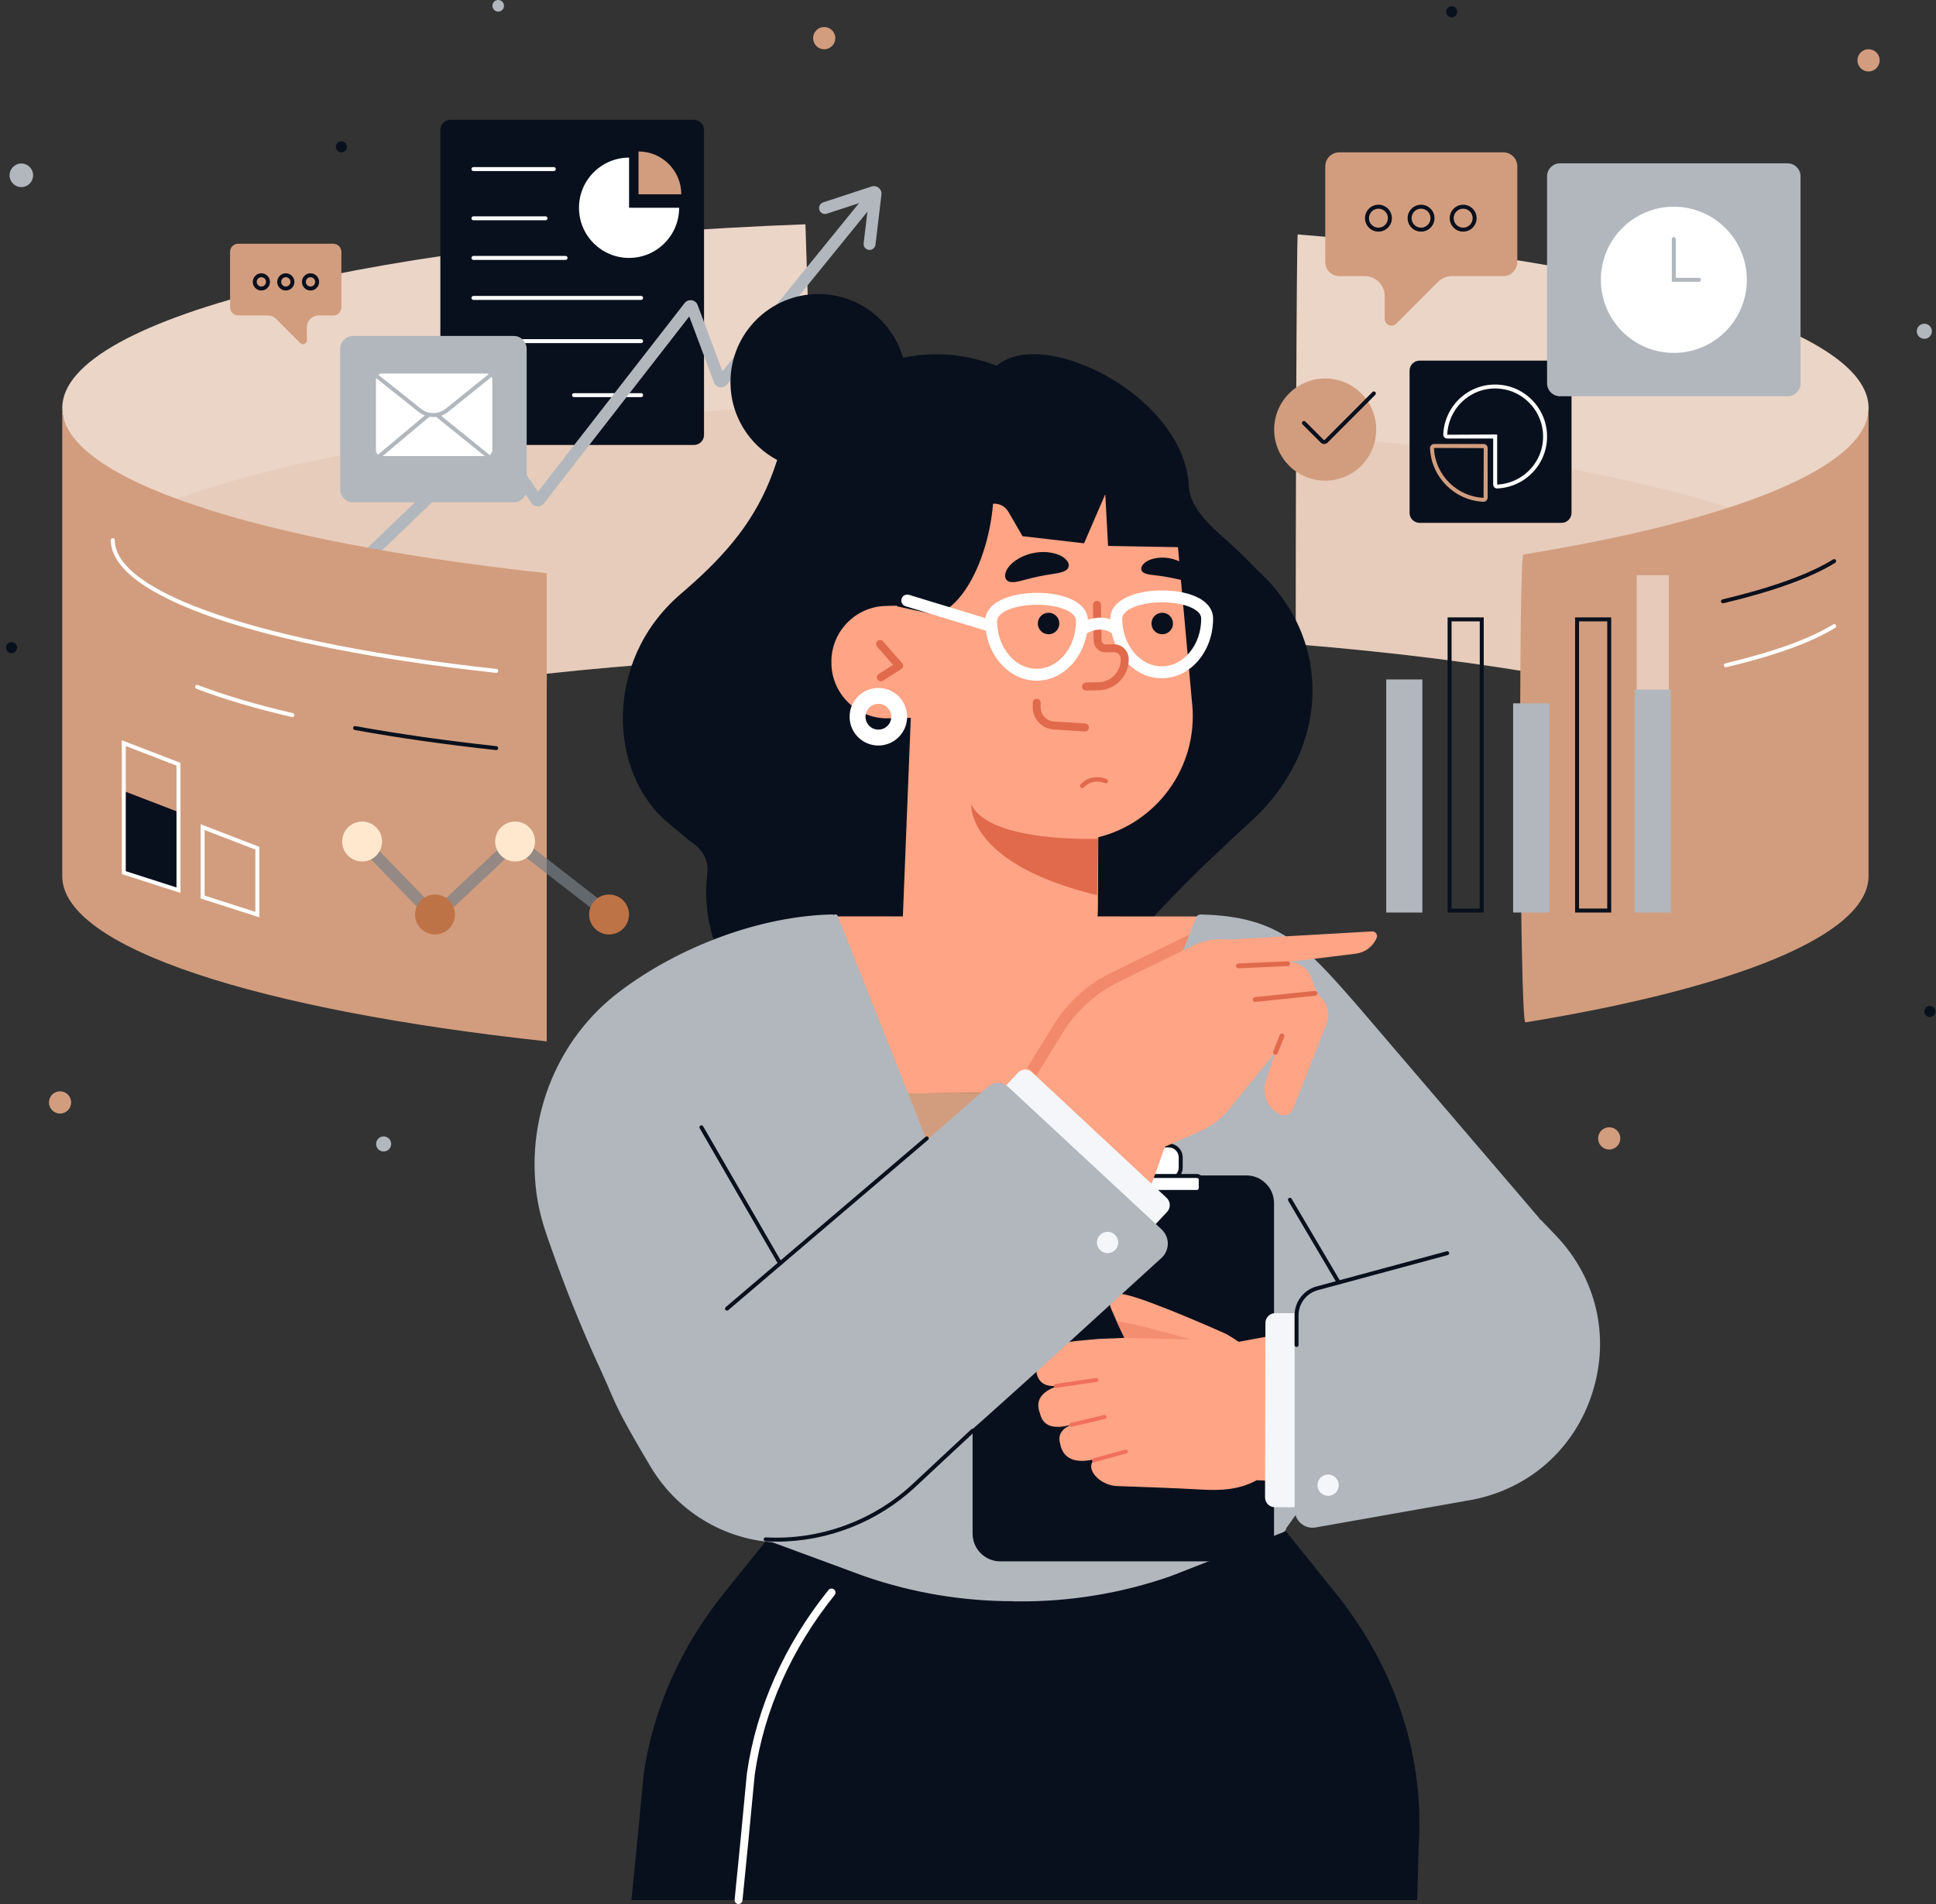 <svg width="305" height="300" viewBox="0 0 305 300" fill="none" xmlns="http://www.w3.org/2000/svg">
<rect x="0" y="0" width="305" height="300" fill="#333333" stroke="none"/>
<g clip-path="url(#clip0_191_8376)">
<path d="M128.937 103.194C128.625 91.264 126.914 35.34 126.889 35.34C60.328 37.805 9.809 49.817 9.809 64.269C9.809 75.58 41.302 116.119 86.138 107.586V106.147C99.324 104.721 113.728 103.707 128.944 103.194H128.937Z" fill="#EBD5C7"/>
<path opacity="0.15" d="M86.139 107.586V106.147C99.081 104.745 113.204 103.751 128.101 103.225C127.533 84.432 126.902 64.012 126.89 64.012C77.675 65.832 37.237 72.877 19.504 82.267C32.121 97.044 56.145 113.297 86.139 107.592V107.586Z" fill="#D29D7E"/>
<path d="M109.345 18.88H70.943C70.077 18.88 69.375 19.583 69.375 20.451V68.535C69.375 69.403 70.077 70.106 70.943 70.106H109.345C110.211 70.106 110.913 69.403 110.913 68.535V20.451C110.913 19.583 110.211 18.88 109.345 18.88Z" fill="#09101D"/>
<path d="M99.104 32.737V24.836C94.744 24.836 91.215 28.371 91.215 32.737C91.215 37.104 94.744 40.639 99.104 40.639C103.464 40.639 106.993 37.104 106.993 32.737H99.104Z" fill="white"/>
<path d="M107.333 30.617C107.333 26.888 104.317 23.867 100.594 23.867V30.617H107.333Z" fill="#D29D7E"/>
<path d="M87.247 26.951H74.586C74.411 26.951 74.273 26.813 74.273 26.638C74.273 26.463 74.411 26.325 74.586 26.325H87.247C87.422 26.325 87.559 26.463 87.559 26.638C87.559 26.813 87.422 26.951 87.247 26.951Z" fill="white"/>
<path d="M101.002 62.573H90.433C90.258 62.573 90.121 62.436 90.121 62.261C90.121 62.085 90.258 61.948 90.433 61.948H101.002C101.177 61.948 101.314 62.085 101.314 62.261C101.314 62.436 101.177 62.573 101.002 62.573Z" fill="white"/>
<path d="M85.942 34.708H74.586C74.411 34.708 74.273 34.571 74.273 34.395C74.273 34.22 74.411 34.083 74.586 34.083H85.942C86.116 34.083 86.254 34.22 86.254 34.395C86.254 34.571 86.116 34.708 85.942 34.708Z" fill="white"/>
<path d="M89.102 40.952H74.586C74.411 40.952 74.273 40.815 74.273 40.639C74.273 40.464 74.411 40.327 74.586 40.327H89.102C89.277 40.327 89.414 40.464 89.414 40.639C89.414 40.815 89.277 40.952 89.102 40.952Z" fill="white"/>
<path d="M101.001 47.252H74.586C74.411 47.252 74.273 47.114 74.273 46.939C74.273 46.764 74.411 46.627 74.586 46.627H101.001C101.176 46.627 101.314 46.764 101.314 46.939C101.314 47.114 101.176 47.252 101.001 47.252Z" fill="white"/>
<path d="M101.001 54.065H74.586C74.411 54.065 74.273 53.927 74.273 53.752C74.273 53.577 74.411 53.439 74.586 53.439H101.001C101.176 53.439 101.314 53.577 101.314 53.752C101.314 53.927 101.176 54.065 101.001 54.065Z" fill="white"/>
<path d="M47.692 98.358C47.448 98.358 47.198 98.264 47.017 98.07C46.661 97.695 46.674 97.101 47.042 96.744L76.725 68.254C76.981 68.01 77.318 67.891 77.674 67.928C78.024 67.966 78.336 68.147 78.536 68.435L84.757 77.457L107.85 47.759C108.118 47.415 108.543 47.246 108.974 47.308C109.399 47.371 109.761 47.665 109.911 48.072L113.815 58.488L135.77 31.468C136.095 31.067 136.689 31.005 137.088 31.33C137.488 31.655 137.551 32.25 137.226 32.65L114.527 60.59C114.258 60.922 113.827 61.084 113.403 61.015C112.978 60.947 112.628 60.653 112.478 60.252L108.587 49.861L85.669 79.333C85.438 79.634 85.063 79.802 84.688 79.796C84.307 79.784 83.951 79.59 83.739 79.277L77.443 70.149L48.335 98.089C48.154 98.264 47.923 98.352 47.686 98.352L47.692 98.358Z" fill="#B1B7BD"/>
<path d="M136.99 39.382C136.953 39.382 136.915 39.382 136.878 39.376C136.366 39.313 135.997 38.85 136.06 38.331L136.878 31.499L130.263 33.67C129.77 33.833 129.245 33.564 129.083 33.069C128.92 32.575 129.189 32.05 129.682 31.887L137.303 29.385C137.69 29.253 138.115 29.334 138.433 29.597C138.752 29.86 138.914 30.26 138.864 30.667L137.921 38.556C137.865 39.032 137.459 39.382 136.99 39.382Z" fill="#B1B7BD"/>
<path d="M80.936 53.245H55.626C54.674 53.245 53.902 54.018 53.902 54.971V77.099C53.902 78.053 54.674 78.826 55.626 78.826H80.936C81.888 78.826 82.66 78.053 82.66 77.099V54.971C82.66 54.018 81.888 53.245 80.936 53.245Z" fill="#B1B7BD"/>
<path d="M80.934 79.139H55.63C54.506 79.139 53.594 78.226 53.594 77.1V54.972C53.594 53.846 54.506 52.932 55.63 52.932H80.934C82.058 52.932 82.97 53.846 82.97 54.972V77.1C82.97 78.226 82.058 79.139 80.934 79.139ZM55.63 53.558C54.849 53.558 54.218 54.19 54.218 54.972V77.1C54.218 77.882 54.849 78.513 55.63 78.513H80.934C81.714 78.513 82.345 77.882 82.345 77.1V54.972C82.345 54.19 81.714 53.558 80.934 53.558H55.63Z" fill="#B1B7BD"/>
<path d="M60.17 58.856H76.616C77.141 58.856 77.559 59.282 77.559 59.801V70.912C77.559 71.438 77.135 71.857 76.616 71.857H60.17C59.645 71.857 59.227 71.431 59.227 70.912V59.801C59.227 59.276 59.651 58.856 60.17 58.856Z" fill="white"/>
<path d="M59.225 72.632C59.138 72.632 59.044 72.595 58.988 72.52C58.876 72.388 58.894 72.188 59.025 72.082L67.957 64.593C68.07 64.499 68.239 64.493 68.351 64.593L77.521 71.994C77.652 72.101 77.677 72.301 77.57 72.432C77.464 72.564 77.264 72.589 77.133 72.482L68.164 65.244L59.425 72.57C59.369 72.62 59.294 72.645 59.225 72.645V72.632Z" fill="#B1B7BD"/>
<path d="M59.227 59.144L66.116 64.637C67.378 65.644 69.171 65.638 70.426 64.624L77.328 59.069" fill="white"/>
<path d="M68.264 65.713C67.44 65.713 66.609 65.438 65.922 64.887L59.032 59.395C58.895 59.288 58.876 59.088 58.982 58.957C59.088 58.819 59.288 58.8 59.419 58.907L66.309 64.399C67.465 65.319 69.076 65.319 70.232 64.387L77.134 58.831C77.265 58.725 77.465 58.744 77.571 58.882C77.677 59.019 77.659 59.213 77.521 59.319L70.619 64.875C69.926 65.432 69.095 65.713 68.258 65.713H68.264Z" fill="#B1B7BD"/>
<path d="M294.38 64.268C294.38 51.856 257.127 41.245 204.452 36.935C204.24 36.916 204.121 86.546 204.134 101.511C219.612 102.762 233.766 104.564 246.046 106.791C275.447 99.377 294.38 73.039 294.38 64.268Z" fill="#EBD5C7"/>
<path opacity="0.15" d="M282.995 84.169C268.116 76.974 239.746 71.256 204.448 68.366C204.323 68.353 204.236 84.732 204.18 101.511C219.639 102.762 233.774 104.564 246.042 106.785C261.808 102.806 274.556 93.397 282.995 84.162V84.169Z" fill="#D29D7E"/>
<path d="M246.015 56.823H223.634C222.768 56.823 222.066 57.526 222.066 58.393V80.809C222.066 81.676 222.768 82.379 223.634 82.379H246.015C246.88 82.379 247.582 81.676 247.582 80.809V58.393C247.582 57.526 246.88 56.823 246.015 56.823Z" fill="#09101D"/>
<path d="M235.839 76.961C235.683 76.961 235.539 76.898 235.426 76.792C235.308 76.679 235.239 76.517 235.239 76.354V69.091H227.975C227.812 69.091 227.656 69.022 227.544 68.909C227.431 68.79 227.375 68.64 227.375 68.478C227.456 66.213 228.487 64.061 230.205 62.578C231.941 61.077 234.171 60.389 236.476 60.639C240.23 61.052 243.259 64.086 243.672 67.846C243.928 70.154 243.241 72.382 241.741 74.121C240.261 75.841 238.119 76.873 235.857 76.961C235.851 76.961 235.839 76.961 235.832 76.961H235.839ZM235.551 68.465H235.864V76.354C237.925 76.26 239.905 75.303 241.273 73.714C242.66 72.106 243.29 70.048 243.053 67.915C242.672 64.442 239.88 61.646 236.413 61.258C234.283 61.02 232.222 61.658 230.617 63.047C229.03 64.417 228.081 66.407 228.006 68.496L235.551 68.459V68.465Z" fill="white"/>
<path d="M233.724 79.057C233.724 79.057 233.706 79.057 233.699 79.057C229.171 78.869 225.473 75.172 225.286 70.636C225.279 70.461 225.342 70.292 225.467 70.161C225.592 70.029 225.767 69.954 225.941 69.954H233.718C234.08 69.954 234.368 70.248 234.368 70.605V78.4C234.368 78.575 234.293 78.75 234.168 78.875C234.043 78.994 233.887 79.057 233.718 79.057H233.724ZM225.941 70.58L225.91 70.605C226.079 74.821 229.514 78.256 233.724 78.431L233.749 70.605L225.941 70.58Z" fill="#D29D7E"/>
<path d="M245.763 26.049H281.623C282.572 26.049 283.347 26.825 283.347 27.776V60.395C283.347 61.346 282.572 62.122 281.623 62.122H245.763C244.814 62.122 244.039 61.346 244.039 60.395V27.776C244.039 26.825 244.814 26.049 245.763 26.049Z" fill="#B1B7BD"/>
<path d="M281.623 62.435H245.763C244.639 62.435 243.727 61.521 243.727 60.395V27.776C243.727 26.65 244.639 25.736 245.763 25.736H281.623C282.747 25.736 283.659 26.65 283.659 27.776V60.395C283.659 61.521 282.747 62.435 281.623 62.435ZM245.763 26.362C244.982 26.362 244.351 26.994 244.351 27.776V60.395C244.351 61.177 244.982 61.809 245.763 61.809H281.623C282.403 61.809 283.034 61.177 283.034 60.395V27.776C283.034 26.994 282.403 26.362 281.623 26.362H245.763Z" fill="#B1B7BD"/>
<path d="M263.699 55.603C270.05 55.603 275.198 50.447 275.198 44.086C275.198 37.725 270.05 32.568 263.699 32.568C257.348 32.568 252.199 37.725 252.199 44.086C252.199 50.447 257.348 55.603 263.699 55.603Z" fill="white"/>
<path d="M267.649 44.399H263.383V37.667C263.383 37.492 263.52 37.355 263.695 37.355C263.87 37.355 264.007 37.492 264.007 37.667V43.773H267.649C267.824 43.773 267.961 43.911 267.961 44.086C267.961 44.261 267.824 44.399 267.649 44.399Z" fill="#B1B7BD"/>
<path d="M208.773 75.736C213.213 75.736 216.812 72.131 216.812 67.684C216.812 63.237 213.213 59.632 208.773 59.632C204.334 59.632 200.734 63.237 200.734 67.684C200.734 72.131 204.334 75.736 208.773 75.736Z" fill="#D29D7E"/>
<path d="M208.607 69.961C208.414 69.961 208.22 69.886 208.07 69.736L205.203 66.865C205.078 66.739 205.078 66.545 205.203 66.42C205.328 66.295 205.522 66.295 205.647 66.42L208.514 69.292C208.57 69.348 208.651 69.348 208.707 69.292L216.221 61.766C216.346 61.641 216.54 61.641 216.665 61.766C216.79 61.891 216.79 62.085 216.665 62.21L209.151 69.736C209.001 69.886 208.807 69.961 208.614 69.961H208.607Z" fill="#09101D"/>
<path d="M210.984 24.003C209.772 24.003 208.785 24.992 208.785 26.206V41.302C208.785 42.515 209.772 43.504 210.984 43.504H215.006C216.743 43.504 218.148 44.918 218.148 46.651V50.235C218.148 50.898 218.654 51.161 218.81 51.224C218.967 51.286 219.51 51.462 219.978 50.992L226.537 44.423C227.124 43.835 227.93 43.504 228.761 43.504H236.831C238.043 43.504 239.036 42.515 239.036 41.302V26.206C239.036 24.992 238.049 24.003 236.831 24.003H210.984Z" fill="#D29D7E"/>
<path d="M217.16 36.496C215.992 36.496 215.043 35.546 215.043 34.376C215.043 33.206 215.992 32.255 217.16 32.255C218.328 32.255 219.278 33.206 219.278 34.376C219.278 35.546 218.328 36.496 217.16 36.496ZM217.16 32.88C216.336 32.88 215.668 33.55 215.668 34.376C215.668 35.202 216.336 35.871 217.16 35.871C217.985 35.871 218.653 35.202 218.653 34.376C218.653 33.55 217.985 32.88 217.16 32.88Z" fill="#09101D"/>
<path d="M223.875 36.496C222.707 36.496 221.758 35.546 221.758 34.376C221.758 33.206 222.707 32.255 223.875 32.255C225.043 32.255 225.993 33.206 225.993 34.376C225.993 35.546 225.043 36.496 223.875 36.496ZM223.875 32.88C223.051 32.88 222.382 33.55 222.382 34.376C222.382 35.202 223.051 35.871 223.875 35.871C224.7 35.871 225.368 35.202 225.368 34.376C225.368 33.55 224.7 32.88 223.875 32.88Z" fill="#09101D"/>
<path d="M230.508 36.496C229.34 36.496 228.391 35.546 228.391 34.376C228.391 33.206 229.34 32.255 230.508 32.255C231.676 32.255 232.626 33.206 232.626 34.376C232.626 35.546 231.676 36.496 230.508 36.496ZM230.508 32.88C229.684 32.88 229.015 33.55 229.015 34.376C229.015 35.202 229.684 35.871 230.508 35.871C231.333 35.871 232.001 35.202 232.001 34.376C232.001 33.55 231.333 32.88 230.508 32.88Z" fill="#09101D"/>
<path d="M37.52 38.399C36.815 38.399 36.246 38.974 36.246 39.675V48.428C36.246 49.134 36.821 49.704 37.52 49.704H42.199C42.68 49.704 43.148 49.898 43.486 50.242L47.289 54.052C47.564 54.327 47.877 54.221 47.964 54.189C48.051 54.152 48.345 54.002 48.345 53.614V51.537C48.345 50.53 49.163 49.71 50.169 49.71H52.505C53.211 49.71 53.779 49.134 53.779 48.434V39.681C53.779 38.974 53.205 38.405 52.505 38.405H37.514L37.52 38.399Z" fill="#D29D7E"/>
<path d="M48.918 45.775C48.168 45.775 47.562 45.162 47.562 44.418C47.562 43.673 48.175 43.06 48.918 43.06C49.661 43.06 50.273 43.673 50.273 44.418C50.273 45.162 49.661 45.775 48.918 45.775ZM48.918 43.679C48.512 43.679 48.187 44.011 48.187 44.411C48.187 44.812 48.518 45.143 48.918 45.143C49.318 45.143 49.649 44.812 49.649 44.411C49.649 44.011 49.318 43.679 48.918 43.679Z" fill="#09101D"/>
<path d="M45.027 45.775C44.278 45.775 43.672 45.162 43.672 44.418C43.672 43.673 44.284 43.06 45.027 43.06C45.771 43.06 46.383 43.673 46.383 44.418C46.383 45.162 45.771 45.775 45.027 45.775ZM45.027 43.679C44.621 43.679 44.297 44.011 44.297 44.411C44.297 44.812 44.628 45.143 45.027 45.143C45.427 45.143 45.758 44.812 45.758 44.411C45.758 44.011 45.427 43.679 45.027 43.679Z" fill="#09101D"/>
<path d="M41.176 45.775C40.426 45.775 39.82 45.162 39.82 44.418C39.82 43.673 40.432 43.06 41.176 43.06C41.919 43.06 42.531 43.673 42.531 44.418C42.531 45.162 41.919 45.775 41.176 45.775ZM41.176 43.679C40.77 43.679 40.445 44.011 40.445 44.411C40.445 44.812 40.776 45.143 41.176 45.143C41.575 45.143 41.907 44.812 41.907 44.411C41.907 44.011 41.575 43.679 41.176 43.679Z" fill="#09101D"/>
<path d="M131.596 6.011C131.596 6.975 130.815 7.763 129.847 7.763C128.878 7.763 128.098 6.981 128.098 6.011C128.098 5.042 128.878 4.26 129.847 4.26C130.815 4.26 131.596 5.042 131.596 6.011Z" fill="#D29D7E"/>
<path d="M9.46 175.453C10.426 175.453 11.209 174.668 11.209 173.701C11.209 172.733 10.426 171.949 9.46 171.949C8.494 171.949 7.711 172.733 7.711 173.701C7.711 174.668 8.494 175.453 9.46 175.453Z" fill="#D29D7E"/>
<path d="M255.267 179.369C255.267 180.332 254.487 181.121 253.518 181.121C252.55 181.121 251.77 180.339 251.77 179.369C251.77 178.399 252.55 177.617 253.518 177.617C254.487 177.617 255.267 178.399 255.267 179.369Z" fill="#D29D7E"/>
<path d="M296.123 9.508C296.123 10.472 295.342 11.26 294.374 11.26C293.406 11.26 292.625 10.478 292.625 9.508C292.625 8.538 293.406 7.756 294.374 7.756C295.342 7.756 296.123 8.538 296.123 9.508Z" fill="#D29D7E"/>
<path d="M304.038 52.2C304.038 52.681 303.644 53.075 303.164 53.075C302.683 53.075 302.289 52.681 302.289 52.2C302.289 51.718 302.683 51.324 303.164 51.324C303.644 51.324 304.038 51.718 304.038 52.2Z" fill="#B1B7BD"/>
<path d="M303.163 53.383C302.507 53.383 301.977 52.851 301.977 52.194C301.977 51.537 302.507 51.005 303.163 51.005C303.819 51.005 304.35 51.537 304.35 52.194C304.35 52.851 303.819 53.383 303.163 53.383ZM303.163 51.631C302.851 51.631 302.601 51.881 302.601 52.194C302.601 52.507 302.851 52.757 303.163 52.757C303.476 52.757 303.726 52.507 303.726 52.194C303.726 51.881 303.476 51.631 303.163 51.631Z" fill="#B1B7BD"/>
<path d="M61.307 180.244C61.307 180.726 60.914 181.12 60.433 181.12C59.952 181.12 59.559 180.726 59.559 180.244C59.559 179.762 59.952 179.368 60.433 179.368C60.914 179.368 61.307 179.762 61.307 180.244Z" fill="#B1B7BD"/>
<path d="M60.437 181.433C59.781 181.433 59.25 180.901 59.25 180.244C59.25 179.587 59.781 179.056 60.437 179.056C61.093 179.056 61.624 179.587 61.624 180.244C61.624 180.901 61.093 181.433 60.437 181.433ZM60.437 179.681C60.124 179.681 59.875 179.932 59.875 180.244C59.875 180.557 60.124 180.807 60.437 180.807C60.749 180.807 60.999 180.557 60.999 180.244C60.999 179.932 60.749 179.681 60.437 179.681Z" fill="#B1B7BD"/>
<path d="M3.363 29.165C4.215 29.165 4.906 28.473 4.906 27.619C4.906 26.766 4.215 26.074 3.363 26.074C2.511 26.074 1.82 26.766 1.82 27.619C1.82 28.473 2.511 29.165 3.363 29.165Z" fill="#B1B7BD"/>
<path d="M3.363 29.478C2.339 29.478 1.508 28.646 1.508 27.62C1.508 26.594 2.339 25.762 3.363 25.762C4.387 25.762 5.218 26.594 5.218 27.62C5.218 28.646 4.387 29.478 3.363 29.478ZM3.363 26.387C2.682 26.387 2.132 26.938 2.132 27.62C2.132 28.302 2.682 28.852 3.363 28.852C4.044 28.852 4.593 28.302 4.593 27.62C4.593 26.938 4.044 26.387 3.363 26.387Z" fill="#B1B7BD"/>
<path d="M78.49 0.312C78.821 0.312 79.09 0.581 79.09 0.912C79.09 1.244 78.821 1.513 78.49 1.513C78.159 1.513 77.891 1.244 77.891 0.912C77.891 0.581 78.159 0.312 78.49 0.312Z" fill="#B1B7BD"/>
<path d="M78.49 1.826C77.99 1.826 77.578 1.419 77.578 0.912C77.578 0.406 77.984 -0.001 78.49 -0.001C78.996 -0.001 79.402 0.406 79.402 0.912C79.402 1.419 78.996 1.826 78.49 1.826ZM78.49 0.625C78.334 0.625 78.203 0.756 78.203 0.912C78.203 1.069 78.334 1.2 78.49 1.2C78.646 1.2 78.777 1.069 78.777 0.912C78.777 0.756 78.646 0.625 78.49 0.625Z" fill="#B1B7BD"/>
<path d="M54.655 23.134C54.655 23.616 54.262 24.01 53.781 24.01C53.3 24.01 52.906 23.616 52.906 23.134C52.906 22.652 53.3 22.258 53.781 22.258C54.262 22.258 54.655 22.652 54.655 23.134Z" fill="#09101D"/>
<path d="M2.694 102.049C2.694 102.531 2.301 102.925 1.82 102.925C1.339 102.925 0.945 102.531 0.945 102.049C0.945 101.567 1.339 101.173 1.82 101.173C2.301 101.173 2.694 101.567 2.694 102.049Z" fill="#09101D"/>
<path d="M229.577 1.857C229.577 2.339 229.184 2.733 228.703 2.733C228.222 2.733 227.828 2.339 227.828 1.857C227.828 1.376 228.222 0.981 228.703 0.981C229.184 0.981 229.577 1.376 229.577 1.857Z" fill="#09101D"/>
<path d="M304.913 159.368C304.913 159.849 304.519 160.243 304.039 160.243C303.558 160.243 303.164 159.849 303.164 159.368C303.164 158.886 303.558 158.492 304.039 158.492C304.519 158.492 304.913 158.886 304.913 159.368Z" fill="#09101D"/>
<path d="M223.502 290.854C224.439 276.708 219.823 262.701 210.354 250.933L205.251 244.589L200.379 238.534L196.881 234.186L162.239 236.256L127.597 234.186L124.099 238.534L119.227 244.589L114.124 250.933C107.216 259.517 102.893 269.295 101.419 279.449C101.35 279.912 100.563 288.676 99.477 299.387H223.265L223.509 290.86L223.502 290.854Z" fill="#09101D"/>
<path d="M116.353 300C116.353 300 116.309 300 116.29 300C115.947 299.963 115.697 299.656 115.734 299.312C116.44 292.393 117.015 286.33 117.352 282.702C117.564 280.443 117.652 279.517 117.677 279.349C119.163 269.082 123.604 259.116 130.513 250.533C130.731 250.264 131.125 250.22 131.394 250.439C131.662 250.658 131.706 251.052 131.487 251.321C124.716 259.729 120.369 269.489 118.914 279.53C118.895 279.68 118.77 280.994 118.595 282.821C118.251 286.449 117.677 292.518 116.971 299.437C116.94 299.756 116.665 300 116.353 300Z" fill="white"/>
<path d="M206.528 105.284C205.648 99.16 202.537 93.829 197.996 89.738C196.947 88.643 195.953 87.655 195.042 86.785C191.862 83.757 187.515 80.723 187.29 76.575C186.528 62.28 164.266 51.363 157.083 57.594C156.889 57.763 150.768 54.566 142.267 56.368C140.599 50.568 135.271 46.327 128.944 46.327C121.286 46.327 115.077 52.545 115.077 60.215C115.077 65.527 118.056 70.144 122.435 72.477C122.235 73.084 122.029 73.704 121.804 74.323C119.081 81.793 114.608 87.198 108.012 92.916L107.119 93.692C94.951 104.246 95.932 121.938 105.258 129.658L107.95 131.904C108.368 132.255 108.793 132.586 109.23 132.899C110.829 134.05 111.66 135.764 111.435 137.591C111.017 140.976 111.279 144.473 112.397 147.982C116.57 161.02 131.411 169.547 147.451 168.015C158.576 166.951 167.97 161.546 173.623 154.101C180.375 145.205 188.595 137.159 197.097 129.395C204.042 123.046 207.821 114.306 206.522 105.291L206.528 105.284Z" fill="#09101D"/>
<path d="M187.824 111.059L185.575 86.216L174.569 86.016L174.126 77.877L170.784 85.603L161.09 84.483L158.86 80.636C158.316 79.698 157.361 79.297 156.449 79.372C155.687 88.3 151.464 96.114 147.16 96.808L141.351 95.544V95.432L139.528 95.475C134.724 95.582 130.876 99.611 130.983 104.422V104.622C131.095 109.433 135.118 113.287 139.921 113.18L143.488 113.099L142.207 145.193C142.157 153.851 149.903 158.825 157.941 158.869H158.273C166.305 158.913 172.92 151.868 172.964 143.21L173.026 131.917C182.277 129.621 188.723 120.85 187.83 111.053L187.824 111.059Z" fill="#FFA485"/>
<path d="M138.773 107.35C138.567 107.35 138.36 107.25 138.242 107.062C138.054 106.768 138.142 106.386 138.435 106.199L140.697 104.76L138.173 101.876C137.948 101.613 137.973 101.219 138.229 100.994C138.485 100.768 138.885 100.793 139.11 101.05L142.114 104.485C142.233 104.622 142.289 104.804 142.264 104.985C142.239 105.166 142.133 105.329 141.983 105.423L139.11 107.25C139.004 107.319 138.891 107.35 138.773 107.35Z" fill="#E06A4B"/>
<path d="M173.008 132.155C173.008 132.155 155.862 132.862 153.026 126.737C153.026 126.737 152.195 136.059 172.833 141.039L173.008 132.161V132.155Z" fill="#E06A4B"/>
<path d="M138.382 117.466C138.27 117.466 138.157 117.466 138.045 117.453C136.839 117.366 135.74 116.809 134.947 115.895C134.154 114.976 133.772 113.806 133.86 112.598C134.041 110.102 136.215 108.232 138.713 108.407C141.206 108.588 143.079 110.772 142.898 113.262C142.723 115.645 140.731 117.466 138.382 117.466ZM138.382 110.897C137.327 110.897 136.433 111.71 136.358 112.78C136.321 113.324 136.49 113.843 136.846 114.256C137.202 114.669 137.695 114.913 138.232 114.957C139.35 115.038 140.325 114.2 140.406 113.08C140.487 111.96 139.644 110.984 138.526 110.903C138.476 110.903 138.426 110.903 138.376 110.903L138.382 110.897Z" fill="white"/>
<path d="M184.792 98.284C184.767 99.223 183.993 99.961 183.056 99.936C182.119 99.911 181.382 99.135 181.407 98.197C181.432 97.258 182.206 96.52 183.143 96.545C184.08 96.57 184.817 97.346 184.792 98.284Z" fill="#09101D"/>
<path d="M166.886 98.284C166.861 99.223 166.087 99.961 165.15 99.936C164.213 99.911 163.476 99.135 163.501 98.197C163.526 97.258 164.3 96.52 165.237 96.545C166.174 96.57 166.911 97.346 166.886 98.284Z" fill="#09101D"/>
<path d="M163.315 107.25C158.874 107.25 155.238 103.071 155.207 97.903C155.188 94.838 159.242 93.436 163.271 93.411C167.3 93.38 171.372 94.731 171.397 97.803C171.429 102.983 167.825 107.225 163.358 107.25H163.315ZM163.383 95.288C163.346 95.288 163.315 95.288 163.284 95.288C159.798 95.313 157.068 96.452 157.081 97.891C157.106 102.026 159.904 105.373 163.315 105.373H163.346C166.775 105.354 169.549 101.957 169.517 97.816C169.511 96.389 166.819 95.288 163.383 95.288Z" fill="white"/>
<path d="M183.022 106.868C180.848 106.868 178.806 105.886 177.275 104.097C175.77 102.339 174.933 100.005 174.914 97.522C174.895 94.456 178.949 93.055 182.984 93.03C184.977 93.017 186.869 93.343 188.287 93.949C190.099 94.725 191.098 95.957 191.111 97.421C191.123 99.905 190.317 102.245 188.831 104.022C187.307 105.842 185.264 106.856 183.072 106.868H183.028H183.022ZM183.097 94.906C183.066 94.906 183.028 94.906 182.997 94.906C179.511 94.931 176.782 96.07 176.794 97.509C176.807 99.549 177.488 101.45 178.699 102.871C179.88 104.247 181.429 104.998 183.059 104.991C184.69 104.979 186.232 104.209 187.394 102.82C188.593 101.388 189.249 99.474 189.237 97.434C189.231 96.008 186.538 94.906 183.103 94.906H183.097Z" fill="white"/>
<path d="M172.821 95.301L172.933 100.925C172.946 101.619 173.52 102.17 174.214 102.157L175.463 102.132C176.406 102.114 177.187 102.864 177.206 103.809C177.249 106.149 175.394 108.082 173.058 108.132L171.109 108.17" fill="#FFA485"/>
<path d="M171.093 108.795C170.756 108.795 170.475 108.526 170.469 108.182C170.463 107.838 170.737 107.55 171.081 107.544L173.03 107.506C173.992 107.487 174.891 107.093 175.56 106.399C176.228 105.704 176.584 104.791 176.565 103.821C176.565 103.534 176.44 103.258 176.234 103.058C176.028 102.858 175.753 102.752 175.46 102.758L174.21 102.783C173.692 102.783 173.236 102.608 172.874 102.257C172.511 101.907 172.305 101.438 172.299 100.937L172.187 95.319C172.18 94.975 172.455 94.687 172.799 94.681H172.811C173.149 94.681 173.43 94.95 173.436 95.294L173.548 100.919C173.548 101.087 173.617 101.244 173.742 101.363C173.861 101.482 174.017 101.544 174.192 101.538L175.441 101.513C176.059 101.5 176.653 101.732 177.102 102.163C177.552 102.595 177.808 103.177 177.821 103.803C177.846 105.104 177.365 106.33 176.465 107.268C175.566 108.207 174.36 108.732 173.061 108.764L171.112 108.801H171.1L171.093 108.795Z" fill="#E06A4B"/>
<path d="M156.062 99.561C155.974 99.561 155.88 99.549 155.787 99.517L142.657 95.519C142.164 95.369 141.883 94.844 142.033 94.35C142.182 93.855 142.707 93.574 143.201 93.724L156.33 97.722C156.824 97.872 157.105 98.397 156.955 98.892C156.83 99.298 156.461 99.555 156.062 99.555V99.561Z" fill="white"/>
<path d="M170.363 100.13C170.07 100.13 169.782 99.992 169.595 99.736C169.295 99.317 169.395 98.729 169.814 98.435C171.038 97.559 174.011 96.433 176.503 98.435C176.909 98.76 176.972 99.348 176.653 99.755C176.329 100.161 175.741 100.224 175.335 99.905C173.33 98.303 171 99.905 170.901 99.974C170.738 100.086 170.551 100.143 170.363 100.143V100.13Z" fill="white"/>
<path d="M174.318 123.403C174.243 123.422 174.162 123.422 174.081 123.391C174 123.359 172.12 122.571 170.764 124.066C170.633 124.21 170.408 124.223 170.264 124.091C170.121 123.96 170.108 123.735 170.239 123.591C171.945 121.72 174.331 122.734 174.356 122.746C174.531 122.821 174.612 123.034 174.537 123.209C174.493 123.309 174.406 123.378 174.312 123.409L174.318 123.403Z" fill="#E06A4B"/>
<path d="M159.119 91.684C159.788 91.822 160.568 91.578 161.337 91.384C162.105 91.171 162.886 90.984 163.567 90.84C164.247 90.696 165.041 90.558 165.828 90.439C166.609 90.308 167.427 90.214 167.976 89.82C168.507 89.451 168.601 88.688 167.72 87.962C166.89 87.249 164.991 86.68 162.736 87.149C160.481 87.63 159.001 88.907 158.551 89.889C158.07 90.902 158.476 91.559 159.119 91.684Z" fill="#09101D"/>
<path d="M187.15 91.396C186.626 91.521 186.007 91.359 185.395 91.227C184.783 91.083 184.165 90.958 183.628 90.871C183.084 90.777 182.46 90.695 181.835 90.627C181.217 90.545 180.573 90.501 180.13 90.207C179.699 89.932 179.605 89.338 180.273 88.737C180.904 88.149 182.378 87.649 184.171 87.943C185.957 88.249 187.163 89.206 187.544 89.97C187.956 90.752 187.656 91.284 187.15 91.396Z" fill="#09101D"/>
<path d="M170.922 115.245C170.922 115.245 170.897 115.245 170.884 115.245L166.012 114.944C164.144 114.832 162.689 113.268 162.695 111.391V110.728C162.695 110.384 162.976 110.102 163.32 110.102C163.664 110.102 163.945 110.384 163.945 110.728V111.397C163.932 112.611 164.875 113.618 166.087 113.693L170.959 113.993C171.303 114.012 171.565 114.312 171.546 114.657C171.528 114.988 171.253 115.245 170.922 115.245Z" fill="#E06A4B"/>
<path d="M142.725 172.275L177.848 172.075L178.067 171.531L188.767 144.598C188.817 144.479 188.935 144.404 189.06 144.398L131.645 144.385L142.426 171.531L142.725 172.281V172.275Z" fill="#FFA485"/>
<path opacity="0.46" d="M186.665 147.601L174.897 153.363C171.268 155.14 168.213 157.918 166.083 161.359L161.867 168.196L163.26 169.498L167.439 162.716C169.563 159.269 172.617 156.498 176.252 154.721L186.777 149.566L187.733 147.151C187.371 147.276 187.008 147.42 186.659 147.595L186.665 147.601Z" fill="#E06A4B"/>
<path d="M158.323 211.538C158.673 212.42 159.448 212.871 160.247 212.921C161.041 212.871 161.815 212.42 162.171 211.538L177.849 172.068L142.727 172.269L158.323 211.532V211.538Z" fill="#D29D7E"/>
<path d="M242.165 192.026L213.663 158.706C205.449 149.34 201.527 144.68 189.284 144.392C189.272 144.392 189.265 144.392 189.253 144.392C189.19 144.392 189.134 144.392 189.072 144.392C189.065 144.392 189.059 144.392 189.053 144.392C188.922 144.392 188.803 144.473 188.759 144.592L178.059 171.525L177.841 172.069L162.163 211.539C161.813 212.421 161.038 212.871 160.239 212.922C159.446 212.871 158.671 212.421 158.315 211.539L142.718 172.275L142.418 171.525L131.637 144.379C131.537 144.379 131.437 144.379 131.331 144.379C131.306 144.379 131.281 144.379 131.256 144.379C120.157 144.573 107.383 149.159 97.651 156.566C88.013 163.905 83.304 175.86 84.772 187.672C85.071 190.105 85.702 192.483 86.514 194.798L87.139 196.574C89.231 202.53 91.586 208.398 94.185 214.154C95.128 216.243 95.877 217.883 95.89 217.895L102.817 219.159C102.948 219.303 103.179 219.296 103.304 219.146L121.668 242.438C121.668 242.576 121.756 242.694 121.881 242.744L136.259 248.05C144.017 250.734 152.125 252.041 160.239 251.972C168.347 252.041 176.46 250.734 184.218 248.05L202.07 241.08C202.22 241.018 202.307 240.855 202.27 240.699C202.27 240.699 217.53 219.303 217.667 219.159L242.152 192.464C242.265 192.339 242.265 192.157 242.159 192.026H242.165Z" fill="#B1B7BD"/>
<path d="M159.635 252.291C151.615 252.291 143.726 250.965 136.168 248.35L121.783 243.045C121.57 242.97 121.42 242.782 121.377 242.569L103.237 219.559C103.187 219.572 103.137 219.578 103.081 219.584C102.944 219.584 102.8 219.54 102.688 219.459L95.848 218.214C95.786 218.202 95.723 218.17 95.679 218.12C95.646 218.083 95.059 216.807 93.918 214.292C91.32 208.548 88.946 202.63 86.86 196.687L86.235 194.91C85.336 192.345 84.761 189.993 84.48 187.722C82.975 175.61 87.959 163.579 97.485 156.329C107.154 148.965 120.102 144.273 131.271 144.079L131.346 144.392V144.079H131.645C131.802 144.092 131.895 144.154 131.945 144.279L158.623 211.439C158.898 212.133 159.516 212.577 160.272 212.627C160.99 212.577 161.609 212.133 161.884 211.439L188.48 144.492C188.568 144.273 188.774 144.117 189.017 144.098C189.049 144.092 189.086 144.085 189.117 144.092H189.28C201.529 144.386 205.564 148.984 213.596 158.155L213.915 158.518L242.417 191.845C242.629 192.089 242.623 192.458 242.404 192.695L217.919 219.39C217.688 219.684 207.85 233.473 202.615 240.811C202.615 241.068 202.453 241.306 202.209 241.399L184.358 248.369C176.6 251.059 168.486 252.391 160.26 252.316C160.053 252.316 159.854 252.316 159.654 252.316L159.635 252.291ZM160.241 251.666C168.405 251.741 176.437 250.421 184.12 247.756L201.96 240.793C201.941 240.705 201.96 240.592 202.016 240.517C205.601 235.494 217.3 219.09 217.432 218.946L241.923 192.251L242.161 192.026L241.923 192.232L213.109 158.55C205.195 149.522 201.223 144.986 189.28 144.705H189.105C189.105 144.705 189.086 144.705 189.08 144.705L178.13 172.188L162.452 211.658C162.083 212.584 161.265 213.172 160.26 213.234C159.216 213.172 158.398 212.577 158.03 211.658L131.427 144.698H131.339H131.264C120.221 144.892 107.416 149.534 97.841 156.823C88.49 163.936 83.605 175.748 85.079 187.64C85.354 189.868 85.923 192.176 86.803 194.704L87.428 196.48C89.508 202.399 91.875 208.304 94.468 214.035C95.567 216.462 95.967 217.332 96.098 217.626L102.863 218.859C102.931 218.871 102.988 218.902 103.037 218.952C103.1 218.884 103.206 218.84 103.294 218.84C103.387 218.84 103.487 218.884 103.543 218.959L121.907 242.25C121.951 242.307 121.976 242.375 121.976 242.444L136.368 247.762C144.044 250.421 152.052 251.741 160.235 251.666H160.241Z" fill="#B1B7BD"/>
<path d="M196.347 185.201H157.589C155.177 185.201 153.223 187.159 153.223 189.574V241.638C153.223 244.053 155.177 246.011 157.589 246.011H196.347C198.758 246.011 200.713 244.053 200.713 241.638V189.574C200.713 187.159 198.758 185.201 196.347 185.201Z" fill="#09101D"/>
<path d="M184.128 180.478H169.824C168.782 180.478 167.938 181.324 167.938 182.367V183.956C167.938 185 168.782 185.846 169.824 185.846H184.128C185.17 185.846 186.014 185 186.014 183.956V182.367C186.014 181.324 185.17 180.478 184.128 180.478Z" fill="white"/>
<path d="M184.125 186.159H169.828C168.616 186.159 167.629 185.17 167.629 183.956V182.374C167.629 181.16 168.616 180.171 169.828 180.171H184.125C185.337 180.171 186.324 181.16 186.324 182.374V183.956C186.324 185.17 185.337 186.159 184.125 186.159ZM169.828 180.791C168.959 180.791 168.254 181.498 168.254 182.367V183.95C168.254 184.82 168.959 185.527 169.828 185.527H184.125C184.994 185.527 185.699 184.82 185.699 183.95V182.367C185.699 181.498 184.994 180.791 184.125 180.791H169.828Z" fill="#09101D"/>
<path d="M188.567 185.283H165.381C165.05 185.283 164.781 185.552 164.781 185.883V187.197C164.781 187.529 165.05 187.798 165.381 187.798H188.567C188.898 187.798 189.167 187.529 189.167 187.197V185.883C189.167 185.552 188.898 185.283 188.567 185.283Z" fill="white"/>
<path d="M188.567 188.117H165.381C164.875 188.117 164.469 187.704 164.469 187.203V185.889C164.469 185.383 164.881 184.976 165.381 184.976H188.567C189.073 184.976 189.479 185.389 189.479 185.889V187.203C189.479 187.71 189.067 188.117 188.567 188.117ZM165.381 185.602C165.225 185.602 165.093 185.733 165.093 185.889V187.203C165.093 187.36 165.225 187.491 165.381 187.491H188.567C188.723 187.491 188.854 187.36 188.854 187.203V185.889C188.854 185.733 188.723 185.602 188.567 185.602H165.381Z" fill="#09101D"/>
<path d="M163.851 222.763C164.451 225.153 166.637 225.04 168.773 224.496C167.499 225.034 166.556 225.885 167.018 227.467C167.518 230.389 170.291 230.508 172.615 229.857C170.616 231.127 173.158 234.199 176.262 234.155C180.616 234.312 184.926 234.455 189.28 234.699C192.353 234.875 195.257 234.724 197.974 233.229L201.285 233.367L200.585 210.413L195.145 211.42C194.508 210.982 193.852 210.563 193.19 210.188C193.19 210.188 181.684 205.02 177.493 204.026C177.043 203.919 176.581 203.819 176.125 203.869C175.663 203.919 175.201 204.145 174.976 204.545C174.676 205.07 174.845 205.727 175.082 206.284C175.819 207.998 176.475 209.487 177.137 210.795C175.513 210.876 175.063 210.895 173.164 210.957C169.16 211.377 162.477 211.258 163.333 216.469C163.782 218.252 165.238 218.534 166.743 218.333C164.688 219.028 162.839 220.26 163.864 222.763H163.851ZM167.08 225.153C167.424 225.052 167.742 224.965 168.024 224.909C167.749 224.99 167.424 225.071 167.08 225.153Z" fill="#FFA485"/>
<path opacity="0.36" d="M177.13 210.801L187.567 211.045C187.567 211.045 177.573 208.129 175.918 208.23L177.13 210.807V210.801Z" fill="#E06A4B"/>
<path d="M200.836 237.478L206.133 237.489C206.985 237.491 207.677 236.801 207.679 235.947L207.736 208.464C207.738 207.611 207.049 206.918 206.197 206.916L200.9 206.905C200.048 206.903 199.356 207.593 199.354 208.447L199.297 235.93C199.295 236.783 199.984 237.477 200.836 237.478Z" fill="#F4F6F9"/>
<path d="M204.26 206.928V237.865C204.26 239.447 205.684 240.642 207.24 240.367L231.95 235.994C250.951 232.234 258.297 208.93 244.898 194.923L242.512 192.433L206.865 203.393C205.316 203.869 204.254 205.301 204.254 206.928H204.26Z" fill="#B1B7BD"/>
<path d="M210.736 233.266C211.148 234.098 210.805 235.105 209.974 235.518C209.143 235.931 208.138 235.587 207.725 234.755C207.313 233.923 207.657 232.916 208.487 232.503C209.318 232.09 210.324 232.434 210.736 233.266Z" fill="#F4F6F9"/>
<path d="M206.805 240.717C206.143 240.717 205.494 240.486 204.975 240.048C204.326 239.504 203.957 238.709 203.957 237.858V206.922C203.957 205.151 205.094 203.606 206.787 203.087L242.434 192.126C242.546 192.088 242.671 192.126 242.753 192.207L245.139 194.697C251.51 201.36 253.659 210.588 250.885 219.384C248.112 228.18 241.06 234.499 232.022 236.288L207.305 240.661C207.136 240.692 206.974 240.705 206.805 240.705V240.717ZM242.428 192.789L206.968 203.694C205.537 204.131 204.582 205.433 204.582 206.928V237.864C204.582 238.528 204.869 239.147 205.375 239.572C205.881 239.998 206.543 240.179 207.193 240.06L231.903 235.687C240.704 233.948 247.581 227.786 250.286 219.209C252.99 210.632 250.891 201.635 244.683 195.141L242.434 192.789H242.428Z" fill="#B1B7BD"/>
<path d="M166.341 218.683C166.191 218.683 166.053 218.571 166.035 218.414C166.01 218.245 166.128 218.083 166.297 218.058L172.693 217.119C172.862 217.1 173.024 217.213 173.049 217.382C173.074 217.551 172.955 217.714 172.787 217.739L166.391 218.677C166.391 218.677 166.359 218.677 166.347 218.677L166.341 218.683Z" fill="#F16F5F"/>
<path d="M168.775 224.808C168.631 224.808 168.506 224.708 168.469 224.564C168.431 224.395 168.531 224.226 168.7 224.189L173.947 222.962C174.115 222.925 174.284 223.025 174.322 223.194C174.359 223.363 174.259 223.532 174.09 223.569L168.844 224.795C168.844 224.795 168.794 224.802 168.775 224.802V224.808Z" fill="#F16F5F"/>
<path d="M172.334 230.395C172.197 230.395 172.072 230.301 172.034 230.164C171.99 229.995 172.084 229.826 172.253 229.782L177.287 228.406C177.456 228.362 177.625 228.456 177.668 228.625C177.712 228.794 177.618 228.963 177.45 229.006L172.415 230.383C172.415 230.383 172.359 230.395 172.334 230.395Z" fill="#F16F5F"/>
<path d="M204.262 212.233C204.087 212.233 203.949 212.096 203.949 211.921V207.241C203.949 205.114 205.38 203.237 207.435 202.687L227.916 197.15C228.079 197.106 228.253 197.206 228.297 197.369C228.341 197.538 228.241 197.707 228.079 197.751L207.597 203.287C205.817 203.769 204.574 205.396 204.574 207.241V211.921C204.574 212.096 204.436 212.233 204.262 212.233Z" fill="#09101D"/>
<path d="M210.907 202.38C210.801 202.38 210.695 202.323 210.638 202.223L202.949 189.192C202.862 189.042 202.912 188.854 203.062 188.766C203.205 188.679 203.399 188.729 203.486 188.879L211.176 201.91C211.263 202.06 211.213 202.248 211.063 202.336C211.013 202.367 210.957 202.38 210.907 202.38Z" fill="#09101D"/>
<path d="M160.782 173.532L167.447 162.722C169.571 159.275 172.625 156.503 176.26 154.726L188.028 148.965C189.715 148.139 191.607 147.82 193.475 148.051L216.155 146.756C216.705 146.725 217.098 147.288 216.873 147.795C216.873 147.807 216.861 147.82 216.855 147.832C216.274 149.171 215.018 150.091 213.569 150.266L202.913 151.573L203.438 151.623C204.874 151.755 206.105 152.706 206.598 154.063L207.473 156.472L208.216 157.266C209.241 158.355 209.54 159.932 208.997 161.32L203.706 174.771C203.382 175.591 202.432 175.966 201.633 175.578C199.671 174.627 198.728 172.362 199.421 170.298L200.933 165.806L193.631 174.784C192.432 176.26 190.895 177.43 189.153 178.199L183.525 180.677L179.558 191.806L160.77 173.539L160.782 173.532Z" fill="#FFA485"/>
<path d="M203.01 152.186C202.966 152.211 202.91 152.224 202.86 152.224L195.109 152.568C194.896 152.574 194.721 152.412 194.715 152.205C194.709 151.999 194.871 151.817 195.077 151.811L202.829 151.467C203.041 151.461 203.216 151.623 203.222 151.83C203.222 151.986 203.141 152.124 203.01 152.186Z" fill="#E06A4B"/>
<path d="M207.342 156.847C207.305 156.866 207.261 156.878 207.211 156.885L197.779 157.867C197.573 157.892 197.386 157.735 197.361 157.529C197.342 157.316 197.492 157.135 197.698 157.11L207.13 156.128C207.336 156.103 207.524 156.259 207.549 156.465C207.567 156.628 207.48 156.778 207.342 156.847Z" fill="#E06A4B"/>
<path d="M201.111 166.143C201.017 166.187 200.905 166.2 200.805 166.156C200.611 166.081 200.517 165.856 200.592 165.662L201.617 163.078C201.692 162.884 201.916 162.79 202.11 162.865C202.304 162.94 202.397 163.165 202.322 163.359L201.298 165.943C201.261 166.037 201.198 166.106 201.111 166.143Z" fill="#E06A4B"/>
<path d="M156.478 173.201L160.388 169C160.967 168.378 161.947 168.343 162.568 168.924L183.8 188.747C184.422 189.327 184.456 190.309 183.877 190.931L179.967 195.132C179.388 195.754 178.408 195.789 177.786 195.209L156.554 175.385C155.933 174.805 155.899 173.824 156.478 173.201Z" fill="#F4F6F9"/>
<path d="M98.252 223.032C99.358 225.121 100.945 227.887 102.756 230.914C108.371 240.342 119.203 244.421 129.078 242.107C132.669 241.268 136.142 239.579 139.184 236.989C144.356 232.591 149.909 227.711 155.325 222.875C166.587 212.809 177.268 202.931 182.765 197.97C183.958 196.894 183.97 195.023 182.796 193.928L158.623 171.469C157.861 170.762 156.686 170.743 155.899 171.425L126.542 197.069L90.738 204.076C90.738 204.076 95.136 217.107 98.252 223.019V223.032Z" fill="#B1B7BD"/>
<path d="M123.507 243.07C115.006 243.07 106.992 238.647 102.482 231.077C100.508 227.768 98.99 225.109 97.972 223.176C94.874 217.307 90.483 204.313 90.439 204.182C90.408 204.094 90.421 204.001 90.464 203.926C90.508 203.85 90.589 203.794 90.677 203.775L126.399 196.787L155.688 171.2C156.593 170.405 157.943 170.43 158.83 171.25L183.003 193.709C183.627 194.291 183.983 195.111 183.977 195.968C183.971 196.825 183.602 197.638 182.971 198.214C181.085 199.915 178.587 202.205 175.657 204.876C169.985 210.063 162.921 216.513 155.532 223.119C149.354 228.637 144.076 233.254 139.385 237.239C136.38 239.792 132.939 241.531 129.147 242.419C127.267 242.857 125.375 243.07 123.513 243.07H123.507ZM91.145 204.326C91.857 206.415 95.73 217.595 98.528 222.888C99.54 224.808 101.052 227.455 103.019 230.758C108.378 239.754 118.822 244.196 129.004 241.806C132.695 240.943 136.049 239.241 138.979 236.758C143.664 232.779 148.942 228.162 155.113 222.644C162.502 216.037 169.567 209.587 175.239 204.407C178.162 201.736 180.667 199.446 182.553 197.744C183.059 197.288 183.352 196.637 183.352 195.961C183.352 195.273 183.084 194.635 182.578 194.166L158.405 171.706C157.755 171.106 156.768 171.087 156.1 171.669L126.749 197.313C126.705 197.35 126.655 197.375 126.605 197.382L91.151 204.32L91.145 204.326Z" fill="#B1B7BD"/>
<path d="M122.318 242.9C121.75 242.9 121.175 242.888 120.607 242.857C120.432 242.85 120.301 242.7 120.313 242.525C120.32 242.35 120.476 242.206 120.644 242.231C129.121 242.694 137.559 239.629 143.774 233.829L153.019 225.202C153.144 225.083 153.344 225.089 153.462 225.221C153.581 225.346 153.575 225.546 153.444 225.665L144.199 234.292C138.278 239.816 130.389 242.907 122.325 242.907L122.318 242.9Z" fill="#09101D"/>
<path d="M114.534 206.509C114.446 206.509 114.359 206.471 114.296 206.396C114.184 206.265 114.203 206.065 114.334 205.952L145.809 179.126C145.94 179.013 146.14 179.032 146.246 179.163C146.359 179.295 146.34 179.495 146.209 179.601L114.734 206.427C114.678 206.477 114.603 206.502 114.534 206.502V206.509Z" fill="#09101D"/>
<path d="M122.902 199.383C122.796 199.383 122.689 199.327 122.633 199.226L110.234 177.774C110.147 177.624 110.197 177.436 110.347 177.349C110.497 177.261 110.684 177.311 110.772 177.461L123.17 198.914C123.258 199.064 123.208 199.251 123.058 199.339C123.008 199.37 122.958 199.383 122.902 199.383Z" fill="#09101D"/>
<path d="M175.994 195.023C176.406 195.855 176.063 196.862 175.232 197.275C174.401 197.688 173.395 197.344 172.983 196.511C172.571 195.679 172.914 194.672 173.745 194.259C174.576 193.846 175.582 194.19 175.994 195.023Z" fill="#F4F6F9"/>
<path d="M9.805 64.269V138.035C9.805 149.346 40.761 159.168 86.134 164.079V90.313C40.761 85.402 9.805 75.58 9.805 64.269Z" fill="#D29D7E"/>
<path d="M78.171 106.016C78.171 106.016 78.146 106.016 78.139 106.016C40.712 101.963 17.457 93.948 17.457 85.096C17.457 84.921 17.594 84.783 17.769 84.783C17.944 84.783 18.082 84.921 18.082 85.096C18.082 93.473 41.68 101.437 78.208 105.397C78.377 105.416 78.502 105.572 78.483 105.741C78.464 105.904 78.333 106.023 78.171 106.023V106.016Z" fill="white"/>
<path d="M46.054 112.985C46.054 112.985 46.004 112.985 45.985 112.979C40.151 111.621 35.092 110.12 30.944 108.518C30.782 108.456 30.701 108.274 30.763 108.112C30.826 107.949 31.007 107.874 31.169 107.93C35.292 109.519 40.326 111.008 46.129 112.366C46.298 112.403 46.404 112.572 46.36 112.741C46.329 112.885 46.198 112.985 46.054 112.985Z" fill="white"/>
<path d="M78.173 118.184C78.173 118.184 78.148 118.184 78.142 118.184C70.153 117.321 62.663 116.251 55.88 115.019C55.711 114.987 55.599 114.825 55.63 114.656C55.661 114.487 55.824 114.374 55.992 114.406C62.763 115.638 70.24 116.702 78.21 117.565C78.379 117.584 78.504 117.74 78.485 117.909C78.467 118.072 78.335 118.191 78.173 118.191V118.184Z" fill="#09101D"/>
<path d="M19.5 137.497L28.12 140.262V127.95L19.5 124.634V137.497Z" fill="#09101D"/>
<path d="M28.432 140.687L19.188 137.722V116.639L28.432 120.198V140.687ZM19.812 137.265L27.807 139.83V120.63L19.812 117.552V137.265Z" fill="white"/>
<path d="M40.854 144.534L31.609 141.569V129.87L40.854 133.43V144.534ZM32.234 141.112L40.229 143.677V133.862L32.234 130.784V141.112Z" fill="white"/>
<path d="M294.373 64.269V138.035C294.373 147.382 273.242 155.709 240.311 161.089C239.381 161.239 239.2 87.504 239.993 87.373C273.104 81.993 294.373 73.641 294.373 64.269Z" fill="#D29D7E"/>
<path d="M271.439 95.056C271.295 95.056 271.17 94.962 271.133 94.818C271.095 94.649 271.195 94.48 271.364 94.443C279.191 92.578 285.05 90.464 288.791 88.143C288.935 88.055 289.128 88.099 289.222 88.243C289.316 88.387 289.266 88.581 289.122 88.674C285.324 91.027 279.397 93.173 271.508 95.049C271.483 95.049 271.458 95.056 271.433 95.056H271.439Z" fill="#09101D"/>
<path d="M271.888 105.135C271.744 105.135 271.62 105.041 271.582 104.897C271.545 104.728 271.645 104.559 271.813 104.521C279.434 102.707 285.149 100.643 288.797 98.384C288.94 98.29 289.134 98.34 289.228 98.484C289.321 98.628 289.272 98.822 289.128 98.916C285.424 101.212 279.652 103.302 271.963 105.128C271.938 105.128 271.913 105.135 271.888 105.135Z" fill="white"/>
<path opacity="0.69" d="M68.49 145.773L56.366 133.248C56.004 132.879 56.017 132.285 56.385 131.922C56.754 131.559 57.347 131.572 57.709 131.941L68.547 143.139L81.083 131.359L96.517 143.346C96.923 143.665 96.998 144.253 96.686 144.659C96.368 145.072 95.78 145.141 95.374 144.828L81.201 133.818L68.49 145.76V145.773Z" fill="#798087"/>
<path d="M60.19 132.592C60.19 134.331 58.785 135.738 57.048 135.738C55.312 135.738 53.906 134.331 53.906 132.592C53.906 130.852 55.312 129.445 57.048 129.445C58.785 129.445 60.19 130.852 60.19 132.592Z" fill="#FFE8CE"/>
<path d="M84.296 132.592C84.296 134.331 82.89 135.738 81.154 135.738C79.417 135.738 78.012 134.331 78.012 132.592C78.012 130.852 79.417 129.445 81.154 129.445C82.89 129.445 84.296 130.852 84.296 132.592Z" fill="#FFE8CE"/>
<path d="M71.671 144.09C71.671 145.829 70.265 147.237 68.529 147.237C66.792 147.237 65.387 145.829 65.387 144.09C65.387 142.351 66.792 140.943 68.529 140.943C70.265 140.943 71.671 142.351 71.671 144.09Z" fill="#BE7346"/>
<path d="M99.096 144.09C99.096 145.829 97.691 147.237 95.954 147.237C94.218 147.237 92.812 145.829 92.812 144.09C92.812 142.351 94.218 140.943 95.954 140.943C97.691 140.943 99.096 142.351 99.096 144.09Z" fill="#BE7346"/>
<path d="M223.769 107.368H218.703V143.466H223.769V107.368Z" fill="#B1B7BD"/>
<path d="M224.081 143.779H218.391V107.055H224.081V143.779ZM219.015 143.153H223.456V107.681H219.015V143.153Z" fill="#B1B7BD"/>
<path d="M233.749 143.779H228.059V97.277H233.749V143.779ZM228.683 143.153H233.124V97.903H228.683V143.153Z" fill="#09101D"/>
<path d="M253.831 143.779H248.141V97.277H253.831V143.779ZM248.765 143.153H253.206V97.903H248.765V143.153Z" fill="#09101D"/>
<path opacity="0.46" d="M262.906 90.633H257.84V143.466H262.906V90.633Z" fill="white"/>
<path d="M262.909 108.963H257.844V143.466H262.909V108.963Z" fill="#B1B7BD"/>
<path d="M263.222 143.779H257.531V108.651H263.222V143.779ZM258.156 143.153H262.597V109.276H258.156V143.153Z" fill="#B1B7BD"/>
<path d="M243.757 111.127H238.691V143.465H243.757V111.127Z" fill="#B1B7BD"/>
<path d="M244.069 143.778H238.379V110.815H244.069V143.778ZM239.004 143.153H243.445V111.441H239.004V143.153Z" fill="#B1B7BD"/>
</g>
<defs>
<clipPath id="clip0_191_8376">
<rect width="303.968" height="300" fill="white" transform="translate(0.938)"/>
</clipPath>
</defs>
</svg>
